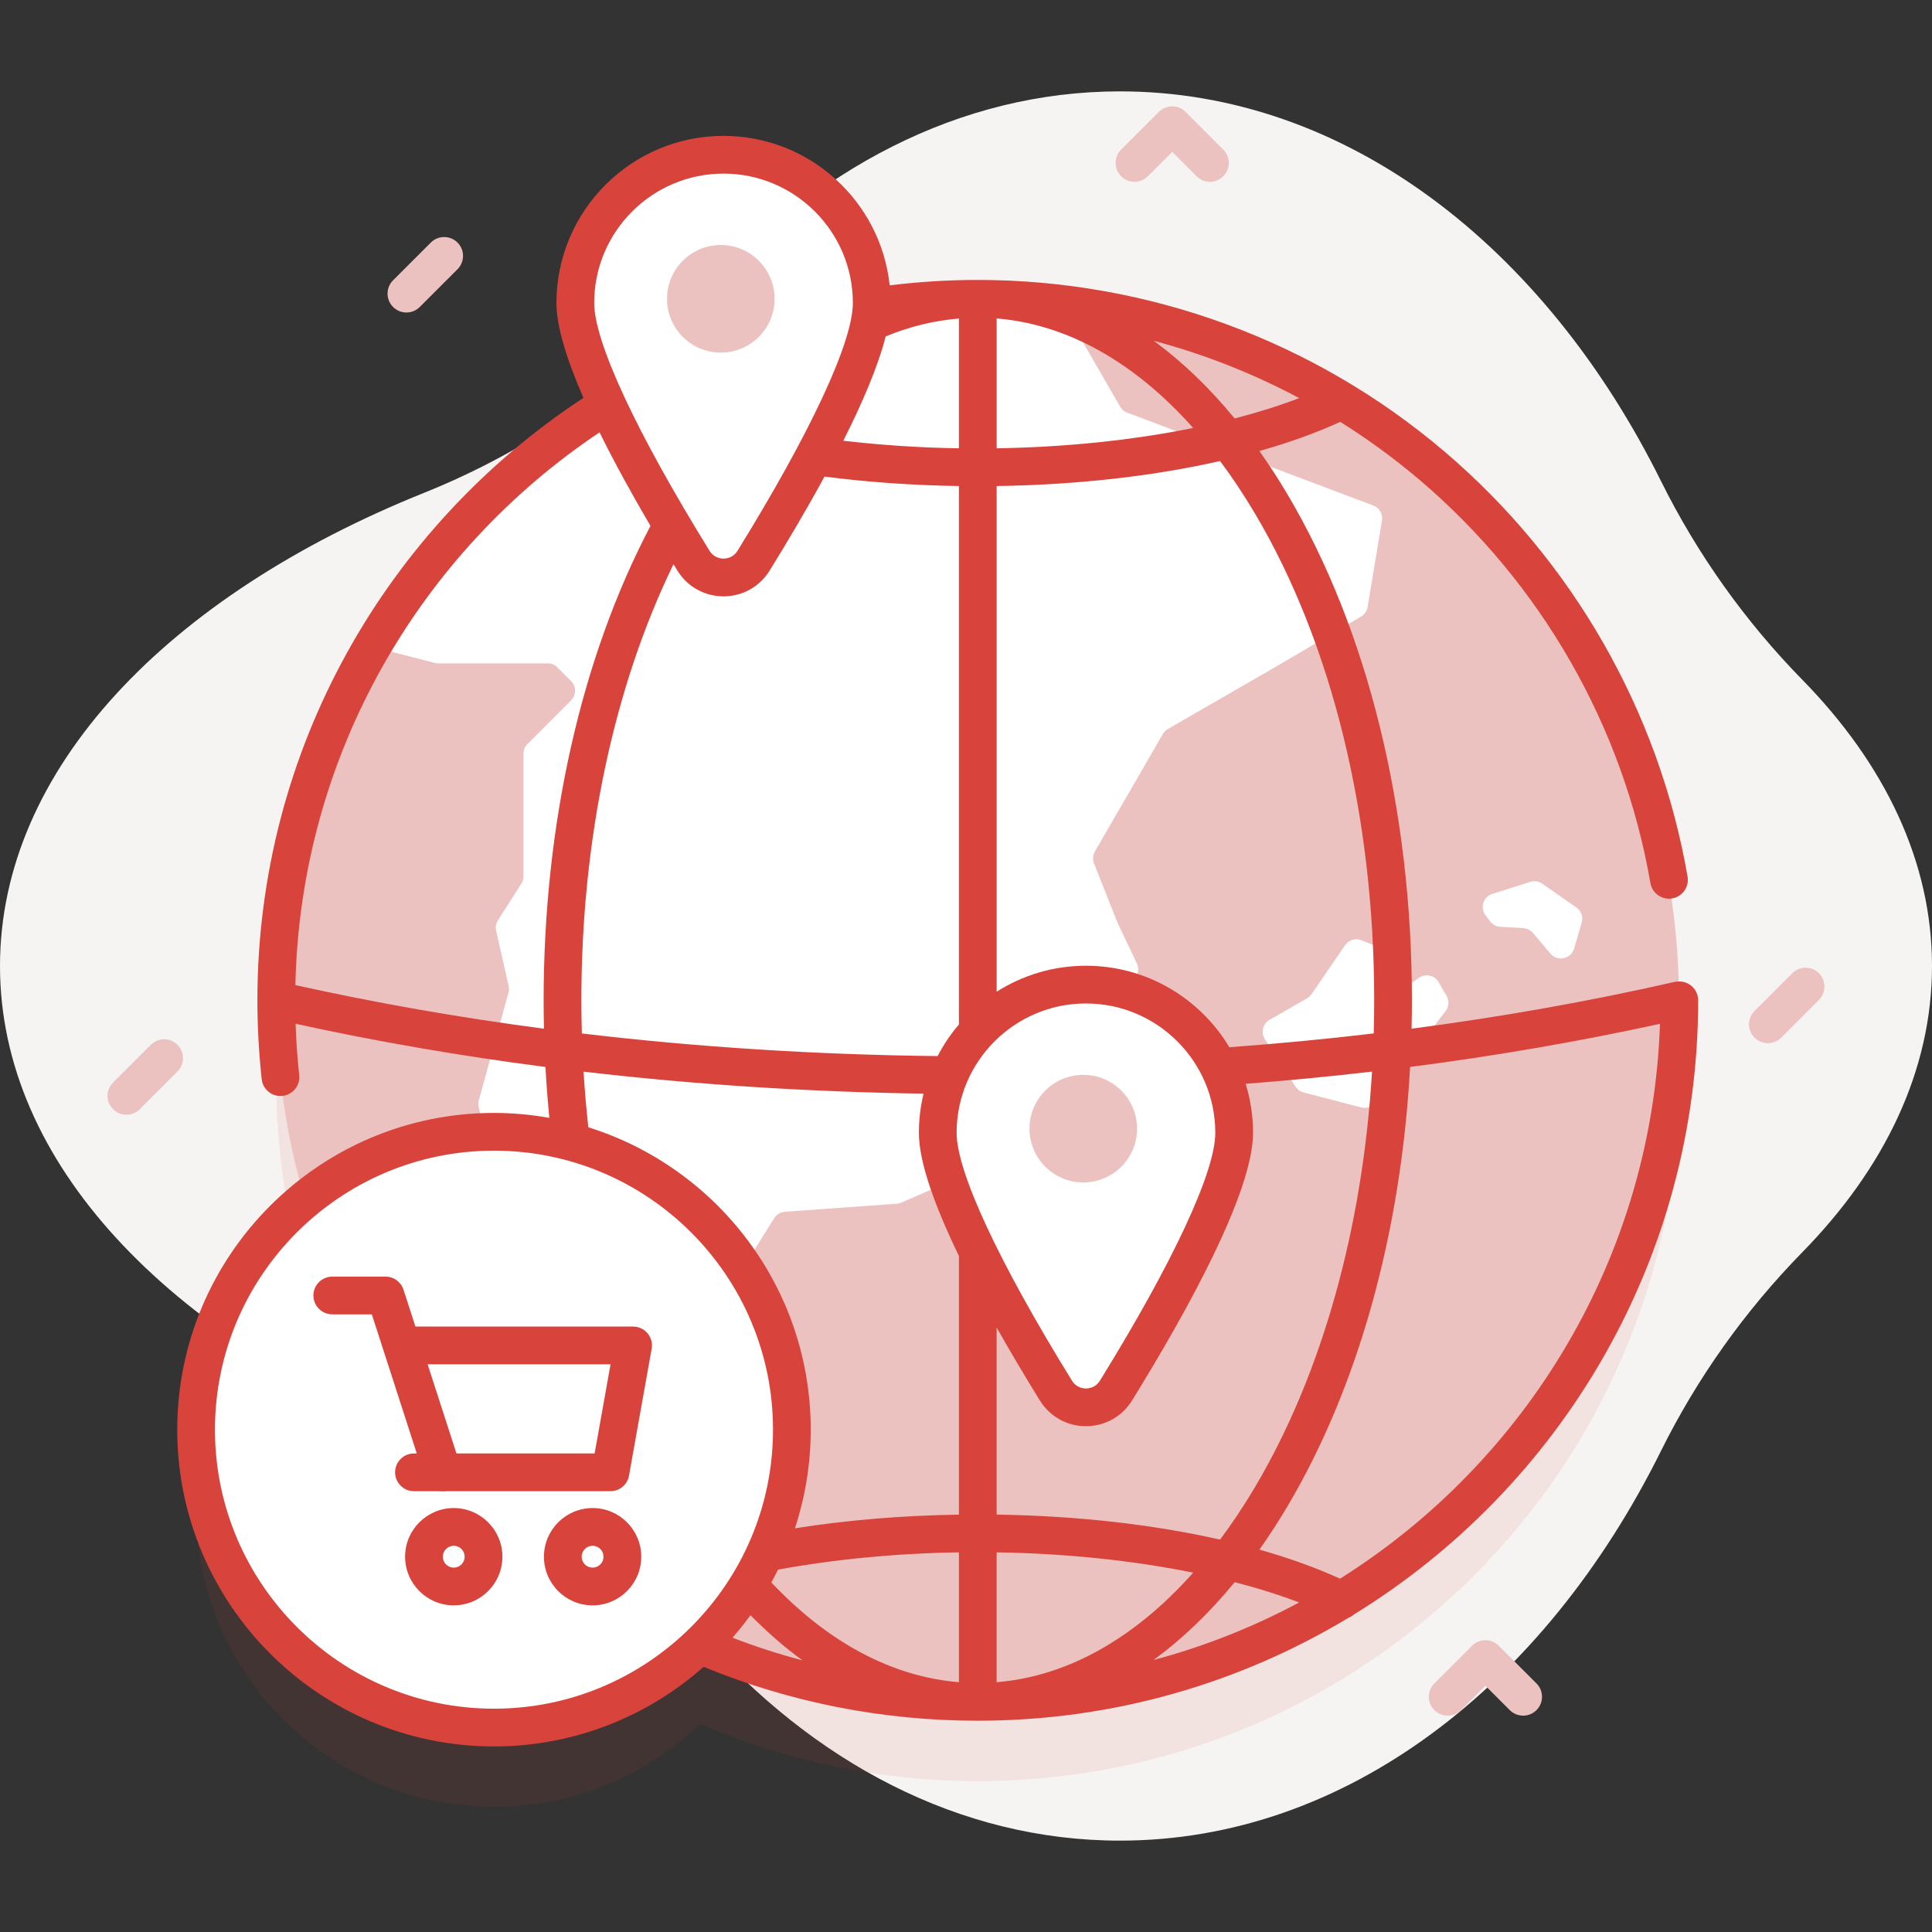 <svg width="136" height="136" viewBox="0 0 136 136" fill="none" xmlns="http://www.w3.org/2000/svg">
<rect x="0" y="0" width="136" height="136" fill="#333333" stroke="none"/>
<g clip-path="url(#clip0_6853_713)">
<path d="M136 68C136 60.66 132.679 53.78 126.877 47.856C122.839 43.734 119.478 39.012 116.912 33.844C108.707 17.317 94.718 6.432 78.839 6.432C67.554 6.432 57.225 11.93 49.247 21.043C43.967 27.074 37.299 31.701 29.86 34.688C11.84 41.924 0 54.143 0 68C0 81.857 11.84 94.076 29.86 101.312C37.299 104.299 43.967 108.926 49.247 114.957C57.225 124.07 67.554 129.568 78.839 129.568C94.718 129.568 108.707 118.683 116.912 102.156C119.478 96.988 122.839 92.266 126.877 88.144C132.679 82.22 136 75.34 136 68Z" fill="#F5F4F2"/>
<path opacity="0.1" d="M68.829 26.612C41.556 26.612 19.447 48.722 19.447 75.995C19.447 80.864 20.155 85.567 21.468 90.011C16.79 93.857 13.805 99.688 13.805 106.218C13.805 117.798 23.193 127.186 34.773 127.186C40.404 127.186 45.511 124.963 49.278 121.352C55.274 123.94 61.884 125.377 68.829 125.377C96.103 125.377 118.212 103.267 118.212 75.994C118.212 48.721 96.103 26.612 68.829 26.612Z" fill="#D8443C"/>
<path d="M103.724 105.33C123.006 86.047 123.006 54.785 103.724 35.503C84.442 16.221 53.18 16.221 33.898 35.503C14.616 54.785 14.616 86.047 33.898 105.33C53.18 124.612 84.442 124.612 103.724 105.33Z" fill="#ECC2C0"/>
<path d="M97.281 36.646L96.271 42.727C96.224 43.009 96.055 43.255 95.809 43.401L90.221 46.697L82.21 51.319C82.064 51.404 81.942 51.525 81.857 51.672L77.073 59.939C76.925 60.195 76.902 60.504 77.011 60.779L78.654 64.925C78.662 64.945 78.671 64.965 78.68 64.984L80.028 67.814C80.237 68.251 80.089 68.775 79.683 69.04L75.52 71.746C75.246 71.924 75.08 72.229 75.08 72.556V76.251C75.08 76.727 74.733 77.132 74.263 77.205L71.659 77.611C71.385 77.654 71.143 77.812 70.994 78.045L68.199 82.409C68.096 82.57 67.947 82.697 67.771 82.773L63.443 84.657C63.343 84.7 63.236 84.727 63.127 84.734L55.249 85.301C54.941 85.323 54.663 85.491 54.499 85.753L50.498 92.157C50.418 92.285 50.309 92.392 50.18 92.471L48.089 93.739C47.781 93.926 47.394 93.926 47.086 93.738L42.281 90.813C42.082 90.692 41.933 90.502 41.863 90.28L39.906 84.12C39.824 83.864 39.64 83.653 39.398 83.539L34.864 81.396C34.596 81.269 34.401 81.026 34.335 80.736L33.696 77.915C33.661 77.76 33.664 77.598 33.707 77.445L35.793 69.874C35.835 69.721 35.839 69.56 35.804 69.404L34.926 65.517C34.869 65.266 34.915 65.003 35.053 64.786L36.697 62.201C36.796 62.046 36.848 61.866 36.848 61.683V53.056C36.848 52.8 36.95 52.555 37.13 52.373L40.197 49.305C40.574 48.928 40.574 48.316 40.197 47.939L39.237 46.979C39.056 46.798 38.81 46.696 38.554 46.696H30.842C30.761 46.696 30.68 46.686 30.601 46.665L27.422 45.846C26.79 45.683 26.497 44.953 26.841 44.399C35.552 30.372 51.095 21.034 68.821 21.034C70.63 21.034 72.417 21.132 74.176 21.322C74.482 21.355 74.753 21.534 74.908 21.801L78.851 28.627C78.963 28.82 79.138 28.969 79.347 29.047L96.669 35.584C97.101 35.747 97.357 36.192 97.281 36.646Z" fill="white"/>
<path d="M92.006 70.277L89.368 71.79C88.888 72.066 88.737 72.688 89.038 73.153L91.196 76.492C91.327 76.695 91.53 76.842 91.764 76.903L95.826 77.957C96.203 78.055 96.6 77.918 96.837 77.609L101.761 71.172C101.999 70.861 102.026 70.438 101.829 70.1L101.271 69.139C100.981 68.641 100.323 68.505 99.86 68.849L99.621 69.026C98.889 69.57 97.881 68.89 98.111 68.007C98.233 67.537 97.986 67.048 97.534 66.867L95.837 66.189C95.417 66.021 94.937 66.167 94.682 66.54L92.322 69.986C92.24 70.105 92.132 70.204 92.006 70.277Z" fill="white"/>
<path d="M105.05 62.923L107.721 62.078C108.007 61.987 108.319 62.035 108.565 62.207L110.969 63.884C111.309 64.122 111.46 64.551 111.342 64.949L110.805 66.774C110.588 67.511 109.639 67.712 109.142 67.126L107.91 65.675C107.74 65.474 107.494 65.351 107.231 65.335L105.609 65.239C105.326 65.222 105.066 65.082 104.895 64.856L104.57 64.425C104.169 63.894 104.415 63.124 105.05 62.923Z" fill="white"/>
<path d="M61.358 21.326C61.358 25.422 56.087 34.54 53.038 39.472C52.067 41.043 49.783 41.043 48.812 39.472C45.763 34.54 40.492 25.422 40.492 21.326C40.492 15.564 45.163 10.893 50.925 10.893C56.687 10.893 61.358 15.564 61.358 21.326Z" fill="white"/>
<path d="M50.74 24.821C52.832 24.821 54.527 23.126 54.527 21.034C54.527 18.943 52.832 17.247 50.74 17.247C48.649 17.247 46.953 18.943 46.953 21.034C46.953 23.126 48.649 24.821 50.74 24.821Z" fill="#ECC2C0"/>
<path d="M86.874 79.743C86.874 83.838 81.603 92.957 78.554 97.888C77.582 99.459 75.299 99.459 74.328 97.888C71.279 92.956 66.008 83.838 66.008 79.743C66.008 73.981 70.679 69.31 76.441 69.31C82.202 69.31 86.874 73.981 86.874 79.743Z" fill="white"/>
<path d="M76.256 83.237C78.347 83.237 80.043 81.542 80.043 79.45C80.043 77.359 78.347 75.663 76.256 75.663C74.164 75.663 72.469 77.359 72.469 79.45C72.469 81.542 74.164 83.237 76.256 83.237Z" fill="#ECC2C0"/>
<path d="M34.774 121.608C46.355 121.608 55.743 112.22 55.743 100.639C55.743 89.058 46.355 79.67 34.774 79.67C23.193 79.67 13.805 89.058 13.805 100.639C13.805 112.22 23.193 121.608 34.774 121.608Z" fill="white"/>
<path d="M31.164 104.97C30.603 104.97 30.082 104.612 29.9 104.05L26.174 92.522H23.391C22.657 92.522 22.062 91.927 22.062 91.194C22.062 90.46 22.657 89.866 23.391 89.866H27.14C27.716 89.866 28.226 90.237 28.404 90.785L32.428 103.233C32.654 103.931 32.27 104.68 31.573 104.905C31.437 104.949 31.299 104.97 31.164 104.97Z" fill="#D8443C"/>
<path d="M42.97 104.97H29.141C28.407 104.97 27.812 104.375 27.812 103.641C27.812 102.908 28.407 102.313 29.141 102.313H41.858L42.979 96.037H29.141C28.407 96.037 27.812 95.442 27.812 94.709C27.812 93.976 28.407 93.381 29.141 93.381H44.565C44.958 93.381 45.331 93.555 45.583 93.856C45.835 94.158 45.941 94.555 45.872 94.942L44.278 103.875C44.165 104.508 43.614 104.97 42.97 104.97Z" fill="#D8443C"/>
<path d="M31.941 113.007C30.052 113.007 28.516 111.471 28.516 109.582C28.516 107.693 30.052 106.156 31.941 106.156C33.83 106.156 35.366 107.693 35.366 109.582C35.366 111.471 33.83 113.007 31.941 113.007ZM31.941 108.813C31.517 108.813 31.172 109.158 31.172 109.582C31.172 110.006 31.517 110.351 31.941 110.351C32.365 110.351 32.71 110.006 32.71 109.582C32.71 109.158 32.365 108.813 31.941 108.813Z" fill="#D8443C"/>
<path d="M41.714 113.007C39.826 113.007 38.289 111.471 38.289 109.582C38.289 107.693 39.826 106.156 41.714 106.156C43.603 106.156 45.14 107.693 45.14 109.582C45.14 111.471 43.603 113.007 41.714 113.007ZM41.714 108.813C41.29 108.813 40.945 109.158 40.945 109.582C40.945 110.006 41.29 110.351 41.714 110.351C42.139 110.351 42.483 110.006 42.483 109.582C42.483 109.158 42.139 108.813 41.714 108.813Z" fill="#D8443C"/>
<path d="M119.539 70.416C119.539 69.683 118.945 69.088 118.211 69.088C118.201 69.088 118.192 69.091 118.182 69.091C118.08 69.09 117.977 69.098 117.874 69.121C111.883 70.486 105.703 71.581 99.365 72.413C99.381 71.749 99.39 71.084 99.39 70.416C99.39 56.991 96.284 44.35 90.643 34.821C90.004 33.742 89.34 32.72 88.654 31.749C90.736 31.16 92.647 30.474 94.345 29.697C96.294 30.919 98.163 32.281 99.932 33.784C108.501 41.067 114.27 51.145 116.177 62.161C116.302 62.883 116.99 63.367 117.712 63.243C118.435 63.118 118.919 62.43 118.794 61.708C116.781 50.08 110.694 39.445 101.652 31.76C92.506 23.987 80.849 19.706 68.829 19.706C66.729 19.706 64.66 19.837 62.627 20.087C62.005 14.182 56.998 9.565 50.931 9.565C44.446 9.565 39.17 14.841 39.17 21.326C39.17 23.011 39.921 25.374 41.071 28.005C27.261 37.075 18.119 52.696 18.119 70.417C18.119 72.249 18.221 74.117 18.422 75.967C18.496 76.647 19.072 77.152 19.741 77.152C19.789 77.152 19.838 77.149 19.886 77.144C20.616 77.064 21.142 76.409 21.063 75.68C20.932 74.477 20.849 73.268 20.807 72.067C26.516 73.315 32.386 74.33 38.397 75.108C38.463 76.312 38.555 77.507 38.671 78.691C37.404 78.467 36.103 78.343 34.773 78.343C22.479 78.343 12.477 88.345 12.477 100.64C12.477 112.935 22.479 122.937 34.773 122.937C40.43 122.937 45.597 120.816 49.532 117.333C55.591 119.831 62.106 121.127 68.829 121.127C78.366 121.127 87.296 118.479 94.924 113.882C95.068 113.826 95.201 113.745 95.319 113.641C109.837 104.711 119.539 88.676 119.539 70.416ZM116.852 72.07C116.292 88.518 107.429 102.893 94.33 111.128C92.636 110.354 90.73 109.67 88.655 109.083C89.34 108.112 90.004 107.09 90.643 106.011C95.622 97.601 98.625 86.765 99.261 75.106C105.272 74.33 111.143 73.318 116.852 72.07ZM54.769 110.492C58.696 109.769 63.036 109.346 67.501 109.275V118.415C62.789 118.03 58.273 115.607 54.298 111.393C54.462 111.096 54.618 110.796 54.769 110.492ZM40.924 70.416C40.924 59.069 43.213 48.338 47.409 39.716C47.502 39.868 47.596 40.021 47.688 40.17C48.388 41.303 49.601 41.979 50.931 41.979C52.262 41.979 53.474 41.303 54.174 40.17C55.446 38.114 56.797 35.833 58.039 33.549C61.05 33.938 64.228 34.165 67.501 34.214V72.117C66.921 72.796 66.417 73.541 66.002 74.341C57.441 74.245 49.074 73.712 40.958 72.748C40.936 71.974 40.924 71.197 40.924 70.416ZM70.157 22.417C75.12 22.821 79.867 25.488 83.992 30.127C79.782 30.98 75.044 31.48 70.157 31.557V22.417ZM62.344 23.683C64.024 22.988 65.749 22.566 67.501 22.423V31.558C64.716 31.514 61.982 31.33 59.364 31.024C60.715 28.344 61.813 25.775 62.344 23.683ZM76.444 70.638C81.464 70.638 85.549 74.722 85.549 79.743C85.549 82.482 82.588 88.841 77.427 97.19C77.121 97.685 76.638 97.739 76.444 97.739C76.25 97.739 75.766 97.685 75.46 97.19C70.299 88.841 67.339 82.482 67.339 79.743C67.339 74.722 71.423 70.638 76.444 70.638ZM70.157 109.275C75.044 109.352 79.782 109.852 83.993 110.705C79.868 115.344 75.121 118.012 70.157 118.416V109.275ZM70.157 106.618V93.448C71.16 95.228 72.205 96.975 73.201 98.587C73.901 99.719 75.113 100.395 76.444 100.395C77.774 100.395 78.986 99.719 79.687 98.587C83.572 92.301 88.205 83.929 88.205 79.743C88.205 78.543 88.023 77.385 87.688 76.293C90.682 76.062 93.648 75.776 96.582 75.433C95.916 86.488 93.055 96.722 88.357 104.658C87.569 105.989 86.743 107.229 85.885 108.378C81.188 107.313 75.808 106.701 70.157 106.618ZM88.357 36.174C93.759 45.3 96.734 57.461 96.734 70.416C96.734 71.196 96.723 71.973 96.701 72.746C93.355 73.143 89.966 73.467 86.539 73.718C84.483 70.285 80.728 67.982 76.444 67.982C74.132 67.982 71.977 68.654 70.157 69.811V34.214C75.808 34.13 81.187 33.52 85.885 32.454C86.743 33.603 87.569 34.843 88.357 36.174ZM91.456 28.024C90.066 28.556 88.541 29.035 86.911 29.457C85.128 27.284 83.219 25.454 81.213 23.988C84.769 24.936 88.207 26.291 91.456 28.024ZM50.931 12.221C55.952 12.221 60.036 16.306 60.036 21.326C60.036 24.065 57.076 30.424 51.915 38.774C51.609 39.269 51.125 39.322 50.931 39.322C50.738 39.322 50.254 39.269 49.948 38.774C44.787 30.425 41.827 24.065 41.827 21.326C41.826 16.306 45.911 12.221 50.931 12.221ZM20.792 69.343C21.15 53.13 29.574 38.874 42.205 30.436C43.274 32.607 44.526 34.868 45.79 37.022C40.927 46.255 38.268 57.999 38.268 70.416C38.268 71.084 38.277 71.75 38.292 72.413C32.309 71.627 26.468 70.603 20.792 69.343ZM41.078 75.437C48.849 76.346 56.843 76.863 65.012 76.986C64.799 77.871 64.683 78.793 64.683 79.743C64.683 81.843 65.849 84.996 67.501 88.411V106.621C63.463 106.68 59.568 107.011 55.957 107.583C56.676 105.396 57.07 103.064 57.07 100.64C57.07 90.658 50.475 82.186 41.414 79.353C41.273 78.061 41.159 76.755 41.078 75.437ZM15.132 100.639C15.132 89.81 23.943 80.999 34.773 80.999C45.603 80.999 54.414 89.809 54.414 100.639C54.414 111.47 45.603 120.28 34.773 120.28C23.943 120.28 15.132 111.47 15.132 100.639ZM51.565 115.284C52.01 114.775 52.432 114.246 52.829 113.698C54.007 114.898 55.23 115.961 56.491 116.878C54.82 116.437 53.176 115.905 51.565 115.284ZM86.912 111.374C88.539 111.795 90.061 112.272 91.45 112.803C88.234 114.526 84.8 115.893 81.201 116.853C83.213 115.385 85.126 113.551 86.912 111.374Z" fill="#D8443C"/>
<path d="M8.899 78.47C8.559 78.47 8.219 78.34 7.959 78.081C7.441 77.562 7.441 76.721 7.959 76.203L10.616 73.547C11.134 73.028 11.975 73.028 12.494 73.547C13.013 74.065 13.013 74.906 12.494 75.425L9.838 78.081C9.578 78.34 9.239 78.47 8.899 78.47Z" fill="#ECC2C0"/>
<path d="M124.446 73.433C124.106 73.433 123.766 73.304 123.506 73.044C122.987 72.526 122.987 71.685 123.506 71.166L126.163 68.51C126.681 67.992 127.522 67.992 128.041 68.51C128.56 69.029 128.56 69.87 128.041 70.388L125.385 73.044C125.125 73.304 124.786 73.433 124.446 73.433Z" fill="#ECC2C0"/>
<path d="M28.61 21.998C28.27 21.998 27.93 21.868 27.67 21.609C27.152 21.09 27.152 20.249 27.67 19.731L30.327 17.075C30.845 16.556 31.686 16.556 32.205 17.075C32.724 17.593 32.724 18.434 32.205 18.953L29.549 21.609C29.289 21.868 28.949 21.998 28.61 21.998Z" fill="#ECC2C0"/>
<path d="M85.172 12.798C84.832 12.798 84.492 12.668 84.233 12.409L82.516 10.692L80.799 12.409C80.28 12.928 79.439 12.928 78.92 12.409C78.402 11.89 78.402 11.049 78.92 10.531L81.577 7.874C82.095 7.356 82.936 7.356 83.455 7.874L86.111 10.531C86.63 11.05 86.63 11.89 86.111 12.409C85.852 12.668 85.512 12.798 85.172 12.798Z" fill="#ECC2C0"/>
<path d="M107.219 120.771C106.879 120.771 106.539 120.641 106.279 120.382L104.562 118.665L102.845 120.382C102.327 120.9 101.486 120.9 100.967 120.382C100.448 119.863 100.448 119.022 100.967 118.504L103.623 115.847C104.142 115.329 104.983 115.329 105.502 115.847L108.158 118.504C108.677 119.022 108.677 119.863 108.158 120.382C107.898 120.641 107.558 120.771 107.219 120.771Z" fill="#ECC2C0"/>
</g>
<defs>
<clipPath id="clip0_6853_713">
<rect width="136" height="136" fill="white"/>
</clipPath>
</defs>
</svg>
